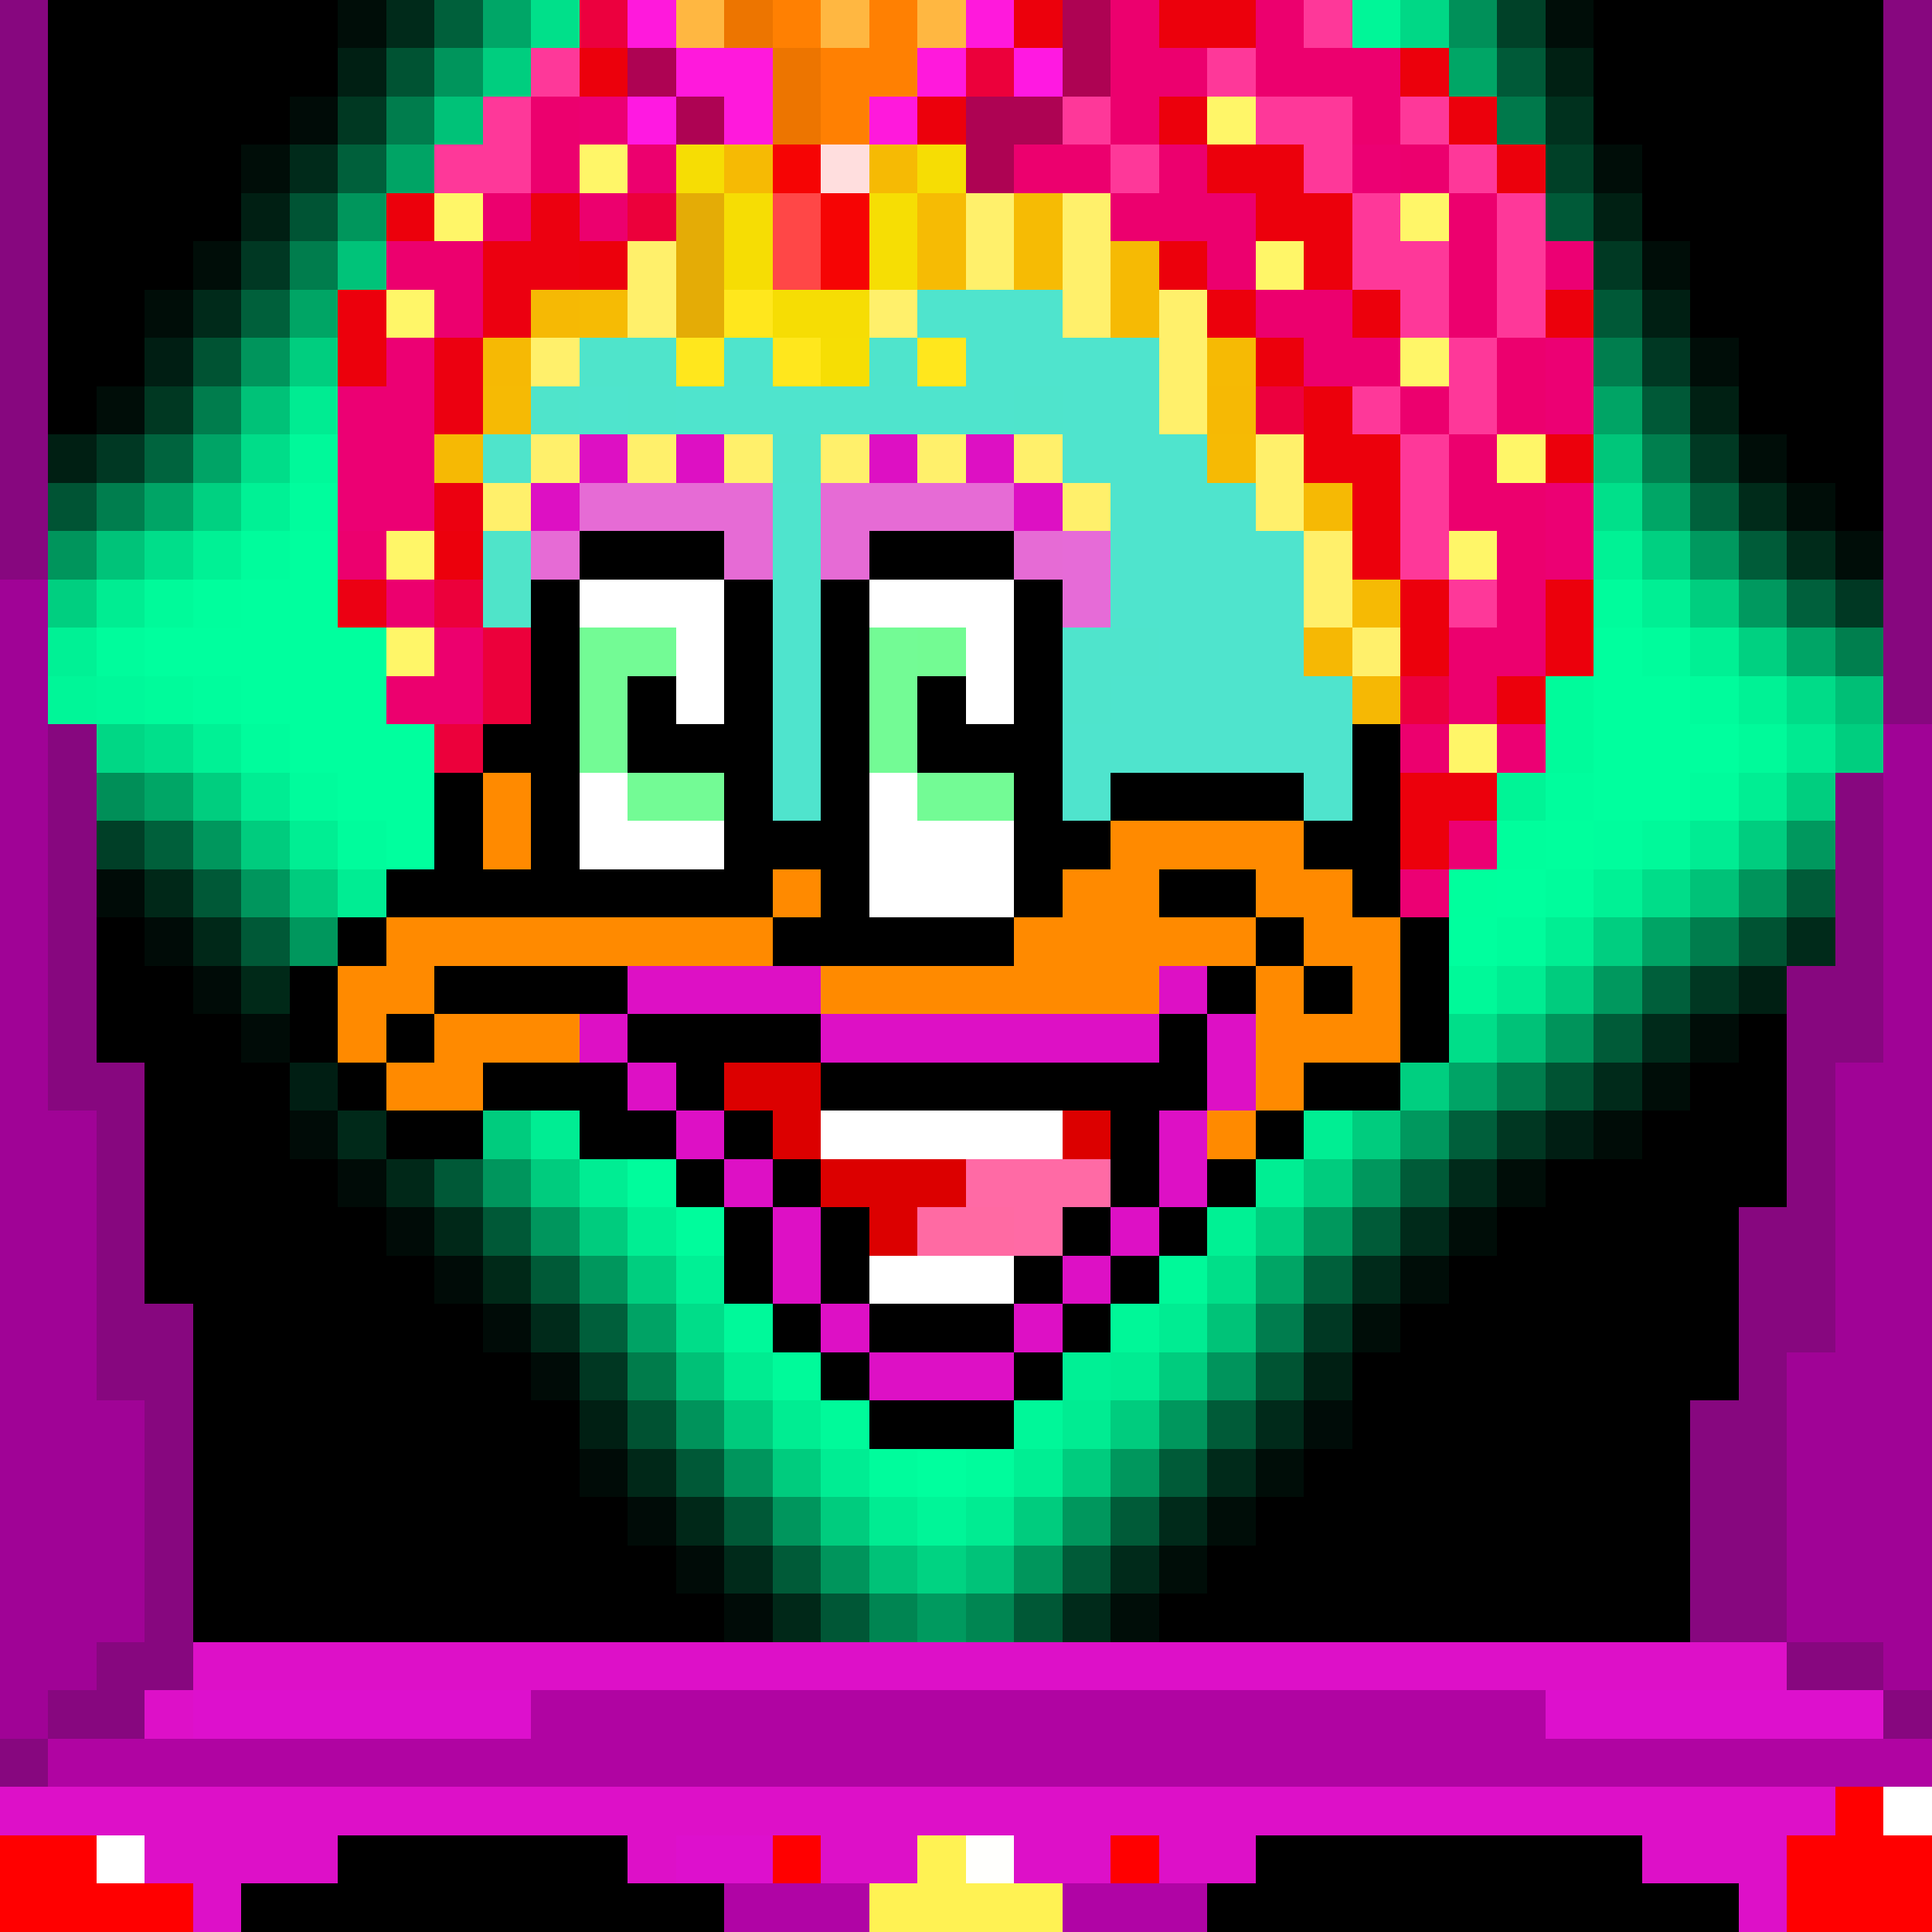 <svg xmlns="http://www.w3.org/2000/svg" viewBox="0 -0.5 40 40" shape-rendering="crispEdges">
<rect x="0" y="-0.5" width="40" height="40" fill="#333333" stroke="none"/>
<path stroke="#87077f" d="M0 0h1M39 0h1M0 1h1M39 1h1M0 2h1M39 2h1M0 3h1M39 3h1M0 4h1M39 4h1M0 5h1M39 5h1M0 6h1M39 6h1M0 7h1M39 7h1M0 8h1M39 8h1M0 9h1M39 9h1M0 10h1M39 10h1M0 11h1M39 11h1M39 12h1M39 13h1M39 14h1M1 15h1M1 16h1M38 16h1M1 17h1M38 17h1M1 18h1M38 18h1M1 19h1M38 19h1M1 20h1M37 20h2M1 21h1M37 21h2M1 22h2M37 22h1M2 23h1M37 23h1M2 24h1M37 24h1M2 25h1M36 25h2M2 26h1M36 26h2M2 27h2M36 27h2M2 28h2M36 28h1M3 29h1M35 29h2M3 30h1M35 30h2M3 31h1M35 31h2M3 32h1M35 32h2M3 33h1M35 33h2M2 34h2M37 34h2M1 35h2M39 35h1M0 36h1" />
<path stroke="#000000" d="M1 0h6M33 0h6M1 1h6M33 1h6M1 2h5M33 2h6M1 3h4M34 3h5M1 4h4M34 4h5M1 5h3M35 5h4M1 6h2M35 6h4M1 7h2M36 7h3M1 8h1M36 8h3M37 9h2M38 10h1M12 11h3M18 11h3M11 12h1M15 12h1M17 12h1M21 12h1M11 13h1M15 13h1M17 13h1M21 13h1M11 14h1M13 14h1M15 14h1M17 14h1M19 14h1M21 14h1M10 15h2M13 15h3M17 15h1M19 15h3M28 15h1M9 16h1M11 16h1M15 16h1M17 16h1M21 16h1M23 16h4M28 16h1M9 17h1M11 17h1M15 17h3M21 17h2M27 17h2M8 18h8M17 18h1M21 18h1M24 18h2M28 18h1M2 19h1M7 19h1M16 19h5M26 19h1M29 19h1M2 20h2M6 20h1M9 20h4M25 20h1M27 20h1M29 20h1M2 21h3M6 21h1M8 21h1M13 21h4M24 21h1M29 21h1M36 21h1M3 22h3M7 22h1M10 22h3M14 22h1M17 22h8M27 22h2M35 22h2M3 23h3M8 23h2M12 23h2M15 23h1M23 23h1M26 23h1M34 23h3M3 24h4M14 24h1M16 24h1M23 24h1M25 24h1M32 24h5M3 25h5M15 25h1M17 25h1M22 25h1M24 25h1M31 25h5M3 26h6M15 26h1M17 26h1M21 26h1M23 26h1M30 26h6M4 27h6M16 27h1M18 27h3M22 27h1M29 27h7M4 28h7M17 28h1M21 28h1M28 28h8M4 29h8M18 29h3M28 29h7M4 30h8M27 30h8M4 31h9M26 31h9M4 32h10M25 32h10M4 33h11M24 33h11M7 38h6M26 38h8M5 39h10M25 39h11" />
<path stroke="#000d08" d="M7 0h1M32 0h1M5 3h1M33 3h1M4 5h1M34 5h1M3 6h1M35 7h1M2 8h1M36 9h1M37 10h1M38 11h1M35 21h1M34 22h1M31 24h1M30 25h1M29 26h1M28 27h1M26 30h1M25 31h1M24 32h1M23 33h1" />
<path stroke="#002a1a" d="M8 0h1M6 3h1M4 6h1M37 19h1M34 21h1M33 22h1M30 24h1M29 25h1M28 26h1M11 27h1M26 29h1M25 30h1M24 31h1M15 32h1M23 32h1M22 33h1" />
<path stroke="#00603b" d="M9 0h1M7 3h1M5 6h1M3 17h1M27 26h1" />
<path stroke="#00a667" d="M10 0h1" />
<path stroke="#00e08a" d="M11 0h1M33 10h1" />
<path stroke="#ec003e" d="M12 0h1M26 8h1M29 14h1" />
<path stroke="#ff19dc" d="M13 0h1M20 0h1M14 1h2M19 1h1M15 2h1M18 2h1" />
<path stroke="#ffb741" d="M14 0h1M17 0h1M19 0h1" />
<path stroke="#ed7500" d="M15 0h1M16 1h1M16 2h1" />
<path stroke="#ff8002" d="M16 0h1M18 0h1M17 1h2M17 2h1" />
<path stroke="#ec000c" d="M21 0h1M24 0h2M12 1h1M29 1h1M19 2h1M24 2h1M30 2h1M25 3h2M31 3h1M8 4h1M26 4h2M12 5h1M24 5h1M27 5h1M7 6h1M25 6h1M28 6h1M32 6h1M7 7h1M26 7h1M27 8h1M27 9h2M32 9h1M28 10h1M9 11h1M28 11h1M29 12h1M32 12h1M29 13h1M32 13h1M31 14h1M29 16h2M29 17h1" />
<path stroke="#ae0353" d="M22 0h1M13 1h1M22 1h1M14 2h1M20 2h2M20 3h1" />
<path stroke="#ec006e" d="M23 0h1M26 0h1M23 1h2M26 1h3M11 2h1M23 2h1M28 2h1M11 3h1M13 3h1M21 3h2M24 3h1M29 3h1M10 4h1M12 4h1M23 4h3M30 4h1M8 5h2M25 5h1M30 5h1M9 6h1M26 6h2M30 6h1M27 7h2M31 7h1M29 8h1M31 8h1M30 9h1M30 10h2M7 11h1M31 11h1M8 12h1M31 12h1M9 13h1M30 13h2M8 14h2M30 14h1M29 15h1" />
<path stroke="#fe3899" d="M27 0h1M11 1h1M25 1h1M10 2h1M22 2h1M26 2h2M29 2h1M9 3h2M23 3h1M27 3h1M30 3h1M28 4h1M31 4h1M28 5h2M31 5h1M29 6h1M31 6h1M30 7h1M28 8h1M30 8h1M29 9h1M29 10h1M29 11h1M30 12h1" />
<path stroke="#00f698" d="M28 0h1M1 14h1" />
<path stroke="#00d886" d="M29 0h1" />
<path stroke="#009059" d="M30 0h1" />
<path stroke="#004128" d="M31 0h1" />
<path stroke="#001f13" d="M7 1h1M5 4h1M34 6h1M1 9h1M36 20h1M27 28h1M12 29h1" />
<path stroke="#005333" d="M8 1h1M4 7h1M36 19h1M32 22h1" />
<path stroke="#00955c" d="M9 1h1M5 7h1M1 11h1M17 32h1" />
<path stroke="#00ce7f" d="M10 1h1M6 7h1M35 12h1M38 15h1M4 16h1M37 16h1M13 26h1" />
<path stroke="#ec003b" d="M20 1h1M13 4h1M9 12h1M10 13h1M10 14h1M9 15h1" />
<path stroke="#ff19e1" d="M21 1h1M13 2h1" />
<path stroke="#00a666" d="M30 1h1M34 10h1M3 16h1" />
<path stroke="#005a38" d="M31 1h1M32 4h1" />
<path stroke="#002013" d="M32 1h1M33 4h1M35 8h1" />
<path stroke="#000b07" d="M6 2h1M2 18h1M3 19h1M4 20h1M5 21h1M6 23h1M7 24h1M8 25h1M9 26h1M10 27h1M11 28h1M12 30h1M13 31h1M14 32h1M15 33h1" />
<path stroke="#003822" d="M7 2h1M3 8h1" />
<path stroke="#007d4d" d="M8 2h1M6 5h1M4 8h1M35 19h1M31 22h1" />
<path stroke="#00c278" d="M9 2h1M5 8h1M35 18h1M31 21h1M18 32h1" />
<path stroke="#ec0073" d="M12 2h1M28 3h1M32 5h1M8 7h1M32 7h1M7 8h2M32 8h1M7 9h2M7 10h2M32 10h1M32 11h1M31 15h1M30 17h1M29 18h1" />
<path stroke="#fff668" d="M25 2h1M12 3h1M9 4h1M29 4h1M26 5h1M8 6h1M29 7h1M31 9h1M8 11h1M30 11h1M8 13h1M30 15h1" />
<path stroke="#00794b" d="M31 2h1" />
<path stroke="#00311e" d="M32 2h1" />
<path stroke="#00a465" d="M8 3h1M33 8h1M34 19h1" />
<path stroke="#f6dd04" d="M14 3h1M19 3h1M15 4h1M15 5h1M16 6h2" />
<path stroke="#f6ba04" d="M15 3h1M18 3h1M23 5h1M23 6h1M25 7h1M10 8h1M25 9h1M28 12h1" />
<path stroke="#f60404" d="M16 3h1M17 4h1M17 5h1" />
<path stroke="#ffdede" d="M17 3h1" />
<path stroke="#004027" d="M32 3h1" />
<path stroke="#005434" d="M6 4h1M1 10h1" />
<path stroke="#00965c" d="M7 4h1M21 32h1" />
<path stroke="#ec0010" d="M11 4h1M10 5h2M10 6h1M9 7h1M9 8h1M9 10h1" />
<path stroke="#e4ac06" d="M14 4h1M14 5h1M14 6h1" />
<path stroke="#ff4747" d="M16 4h1M16 5h1" />
<path stroke="#f6de04" d="M18 4h1M18 5h1M17 7h1" />
<path stroke="#f6bb04" d="M19 4h1M21 4h1M19 5h1M21 5h1M12 6h1" />
<path stroke="#fff06b" d="M20 4h1M22 4h1M13 5h1M20 5h1M22 5h1M13 6h1M18 6h1M22 6h1M24 6h1M11 7h1M24 7h1M24 8h1M11 9h1M13 9h1M15 9h1M17 9h1M19 9h1M21 9h1M26 9h1M10 10h1M22 10h1M26 10h1M27 11h1M27 12h1M28 13h1" />
<path stroke="#003823" d="M5 5h1M34 7h1M2 9h1M38 12h1M27 27h1" />
<path stroke="#00c379" d="M7 5h1M2 11h1M20 32h1" />
<path stroke="#003923" d="M33 5h1M35 9h1" />
<path stroke="#00a565" d="M6 6h1M26 26h1" />
<path stroke="#f6b904" d="M11 6h1M10 7h1M25 8h1M9 9h1M27 10h1" />
<path stroke="#ffe71d" d="M15 6h1M14 7h1M16 7h1M19 7h1" />
<path stroke="#4fe4cd" d="M19 6h3M20 7h4M12 8h1M14 8h7M22 8h2M22 9h3M16 10h1M23 10h3M16 11h1M23 11h4M16 12h1M23 12h4M16 13h1M24 13h3M16 14h1M23 14h5M16 15h1M22 15h6M16 16h1M22 16h1M27 16h1" />
<path stroke="#005937" d="M33 6h1M34 8h1M4 18h1M5 19h1M9 24h1M10 25h1M14 30h1M15 31h1" />
<path stroke="#001e13" d="M3 7h1M6 22h1M32 23h1" />
<path stroke="#4fe4cb" d="M12 7h2M11 8h1M10 9h1" />
<path stroke="#4fe4cc" d="M15 7h1M18 7h1M13 8h1M21 8h1M16 9h1M22 13h2M22 14h1" />
<path stroke="#007e4e" d="M33 7h1M2 10h1" />
<path stroke="#00ec92" d="M6 8h1M31 20h1M24 27h1M23 28h1M22 29h1M18 31h1M20 31h1" />
<path stroke="#00643e" d="M3 9h1" />
<path stroke="#00a466" d="M4 9h1M30 22h1" />
<path stroke="#00dd89" d="M5 9h1M34 18h1M14 27h1" />
<path stroke="#00f99a" d="M6 9h1M34 17h1M15 27h1" />
<path stroke="#dd10c3" d="M12 9h1M14 9h1M18 9h1M20 9h1M11 10h1M21 10h1" />
<path stroke="#00c67a" d="M33 9h1" />
<path stroke="#007f4e" d="M34 9h1M38 13h1" />
<path stroke="#00a566" d="M3 10h1M37 13h1" />
<path stroke="#00d181" d="M4 10h1M36 13h1" />
<path stroke="#00f195" d="M5 10h1M4 11h1M1 13h1M4 15h1M33 18h1" />
<path stroke="#00fd9d" d="M6 10h1M4 14h1M32 16h1M33 17h1" />
<path stroke="#e66bd5" d="M12 10h4M17 10h4M11 11h1M15 11h1M17 11h1M21 11h1" />
<path stroke="#00613c" d="M35 10h1" />
<path stroke="#002b1a" d="M36 10h1M37 11h1" />
<path stroke="#00de8a" d="M3 11h1" />
<path stroke="#00fc9c" d="M5 11h1M33 12h1M2 13h1M34 13h1M35 14h1M5 15h1M6 16h1M35 16h1M7 17h1M32 18h1M31 19h1M13 24h1M14 25h1M18 30h1M20 30h1" />
<path stroke="#00ff9e" d="M6 11h1M5 12h2M3 13h5M33 13h1M5 14h3M33 14h2M6 15h3M33 15h3M7 16h2M33 16h2M8 17h1M31 18h1M30 19h1M19 30h1" />
<path stroke="#4fe4c9" d="M10 11h1M10 12h1" />
<path stroke="#e66bd7" d="M22 11h1M22 12h1" />
<path stroke="#00f295" d="M33 11h1M36 14h1" />
<path stroke="#00d081" d="M34 11h1" />
<path stroke="#00995f" d="M35 11h1M36 12h1" />
<path stroke="#005c39" d="M36 11h1" />
<path stroke="#a00396" d="M0 12h1M0 13h1M0 14h1M0 15h1M39 15h1M0 16h1M39 16h1M0 17h1M39 17h1M0 18h1M39 18h1M0 19h1M39 19h1M0 20h1M39 20h1M0 21h1M39 21h1M0 22h1M38 22h2M0 23h2M38 23h2M0 24h2M38 24h2M0 25h2M38 25h2M0 26h2M38 26h2M0 27h2M38 27h2M0 28h2M37 28h3M0 29h3M37 29h3M0 30h3M37 30h3M0 31h3M37 31h3M0 32h3M37 32h3M0 33h3M37 33h3M0 34h2M39 34h1M0 35h1" />
<path stroke="#00cf80" d="M1 12h1M29 22h1" />
<path stroke="#00ed92" d="M2 12h1M16 29h1" />
<path stroke="#00fa9a" d="M3 12h1M36 15h1M16 28h1M17 29h1" />
<path stroke="#00fe9d" d="M4 12h1" />
<path stroke="#ec0013" d="M7 12h1" />
<path stroke="#ffffff" d="M12 12h3M18 12h3M14 13h1M20 13h1M14 14h1M20 14h1M12 16h1M18 16h1M12 17h3M18 17h3M18 18h3M17 23h5M18 26h3M39 37h1M2 38h1" />
<path stroke="#00ef94" d="M34 12h1" />
<path stroke="#00603c" d="M37 12h1" />
<path stroke="#73fb95" d="M12 13h2M18 13h1M12 14h1M18 14h1M12 15h1M18 15h1M13 16h2M19 16h2" />
<path stroke="#73fb93" d="M19 13h1" />
<path stroke="#f6b804" d="M27 13h1M28 14h1" />
<path stroke="#00f094" d="M35 13h1" />
<path stroke="#00f89a" d="M2 14h1" />
<path stroke="#00fb9b" d="M3 14h1M32 14h1M32 15h1" />
<path stroke="#00dc88" d="M37 14h1" />
<path stroke="#00bf76" d="M38 14h1" />
<path stroke="#00d785" d="M2 15h1" />
<path stroke="#00e08b" d="M3 15h1" />
<path stroke="#00ea91" d="M37 15h1" />
<path stroke="#008f58" d="M2 16h1" />
<path stroke="#00ed93" d="M5 16h1M7 18h1M11 23h1M12 24h1M17 30h1" />
<path stroke="#ff8a00" d="M10 16h1M10 17h1M23 17h4M16 18h1M22 18h2M26 18h2M8 19h8M21 19h5M27 19h2M7 20h2M17 20h7M26 20h1M28 20h1M7 21h1M9 21h3M26 21h3M8 22h2M26 22h1M25 23h1" />
<path stroke="#00f496" d="M31 16h1" />
<path stroke="#00ee93" d="M36 16h1M6 17h1M32 19h1M27 23h1M26 24h1M13 25h1M21 30h1" />
<path stroke="#003f27" d="M2 17h1" />
<path stroke="#00975d" d="M4 17h1M6 19h1M28 24h1M12 26h1M24 29h1M23 30h1M22 31h1" />
<path stroke="#00cc7e" d="M5 17h1M6 18h1M32 20h1M10 23h1M28 23h1M11 24h1M27 24h1M12 25h1M24 28h1M23 29h1M16 30h1M22 30h1M17 31h1M21 31h1" />
<path stroke="#00fe9c" d="M31 17h1" />
<path stroke="#00ff9d" d="M32 17h1M30 18h1" />
<path stroke="#00ec93" d="M35 17h1" />
<path stroke="#00cd7f" d="M36 17h1" />
<path stroke="#00985e" d="M37 17h1M33 20h1M29 23h1" />
<path stroke="#002818" d="M3 18h1M4 19h1M8 24h1M9 25h1M13 30h1M14 31h1M16 33h1" />
<path stroke="#00965d" d="M5 18h1M10 24h1M11 25h1M15 30h1M16 31h1" />
<path stroke="#00945b" d="M36 18h1M32 21h1" />
<path stroke="#005b38" d="M37 18h1M33 21h1M29 24h1M28 25h1M25 29h1M24 30h1M23 31h1M16 32h1M22 32h1" />
<path stroke="#00ce80" d="M33 19h1" />
<path stroke="#002918" d="M5 20h1M10 26h1" />
<path stroke="#dd10c5" d="M13 20h4M24 20h1M12 21h1M17 21h7M25 21h1M13 22h1M25 22h1M14 23h1M24 23h1M15 24h1M24 24h1M16 25h1M23 25h1M16 26h1M22 26h1M17 27h1M21 27h1M18 28h3" />
<path stroke="#00f999" d="M30 20h1M24 26h1" />
<path stroke="#005f3b" d="M34 20h1M30 23h1M12 27h1" />
<path stroke="#003722" d="M35 20h1M31 23h1M12 28h1" />
<path stroke="#00de89" d="M30 21h1" />
<path stroke="#dc0000" d="M15 22h2M16 23h1M22 23h1M17 24h3M18 25h1" />
<path stroke="#002919" d="M7 23h1" />
<path stroke="#000c07" d="M33 23h1" />
<path stroke="#ff6aa5" d="M20 24h3M21 25h1" />
<path stroke="#ff6aa3" d="M19 25h2" />
<path stroke="#00f194" d="M25 25h1" />
<path stroke="#00cf7f" d="M26 25h1" />
<path stroke="#00985d" d="M27 25h1" />
<path stroke="#005a37" d="M11 26h1" />
<path stroke="#00f095" d="M14 26h1M22 28h1" />
<path stroke="#00df89" d="M25 26h1" />
<path stroke="#00a365" d="M13 27h1" />
<path stroke="#00f798" d="M23 27h1" />
<path stroke="#00c378" d="M25 27h1" />
<path stroke="#007d4e" d="M26 27h1" />
<path stroke="#007c4b" d="M13 28h1" />
<path stroke="#00c177" d="M14 28h1" />
<path stroke="#00ec91" d="M15 28h1" />
<path stroke="#00945c" d="M25 28h1" />
<path stroke="#005433" d="M26 28h1" />
<path stroke="#005232" d="M13 29h1" />
<path stroke="#00935b" d="M14 29h1" />
<path stroke="#00cb7d" d="M15 29h1" />
<path stroke="#00f799" d="M21 29h1" />
<path stroke="#000c08" d="M27 29h1" />
<path stroke="#00f598" d="M19 31h1" />
<path stroke="#00d382" d="M19 32h1" />
<path stroke="#005736" d="M17 33h1" />
<path stroke="#008552" d="M18 33h1" />
<path stroke="#009a5f" d="M19 33h1" />
<path stroke="#008652" d="M20 33h1" />
<path stroke="#005836" d="M21 33h1" />
<path stroke="#dd10c8" d="M4 34h33M3 35h1M0 37h38M3 38h4M13 38h1M17 38h2M21 38h2M24 38h2M34 38h3M4 39h1M36 39h1" />
<path stroke="#dd10cd" d="M4 35h7M32 35h7M14 38h2" />
<path stroke="#b004a2" d="M11 35h21M1 36h39" />
<path stroke="#ff0000" d="M38 37h1M0 38h2M16 38h1M23 38h1M37 38h3M0 39h4M37 39h3" />
<path stroke="#fff253" d="M19 38h1M18 39h4" />
<path stroke="#fffffd" d="M20 38h1" />
<path stroke="#b004a5" d="M15 39h3M22 39h3" />
</svg>